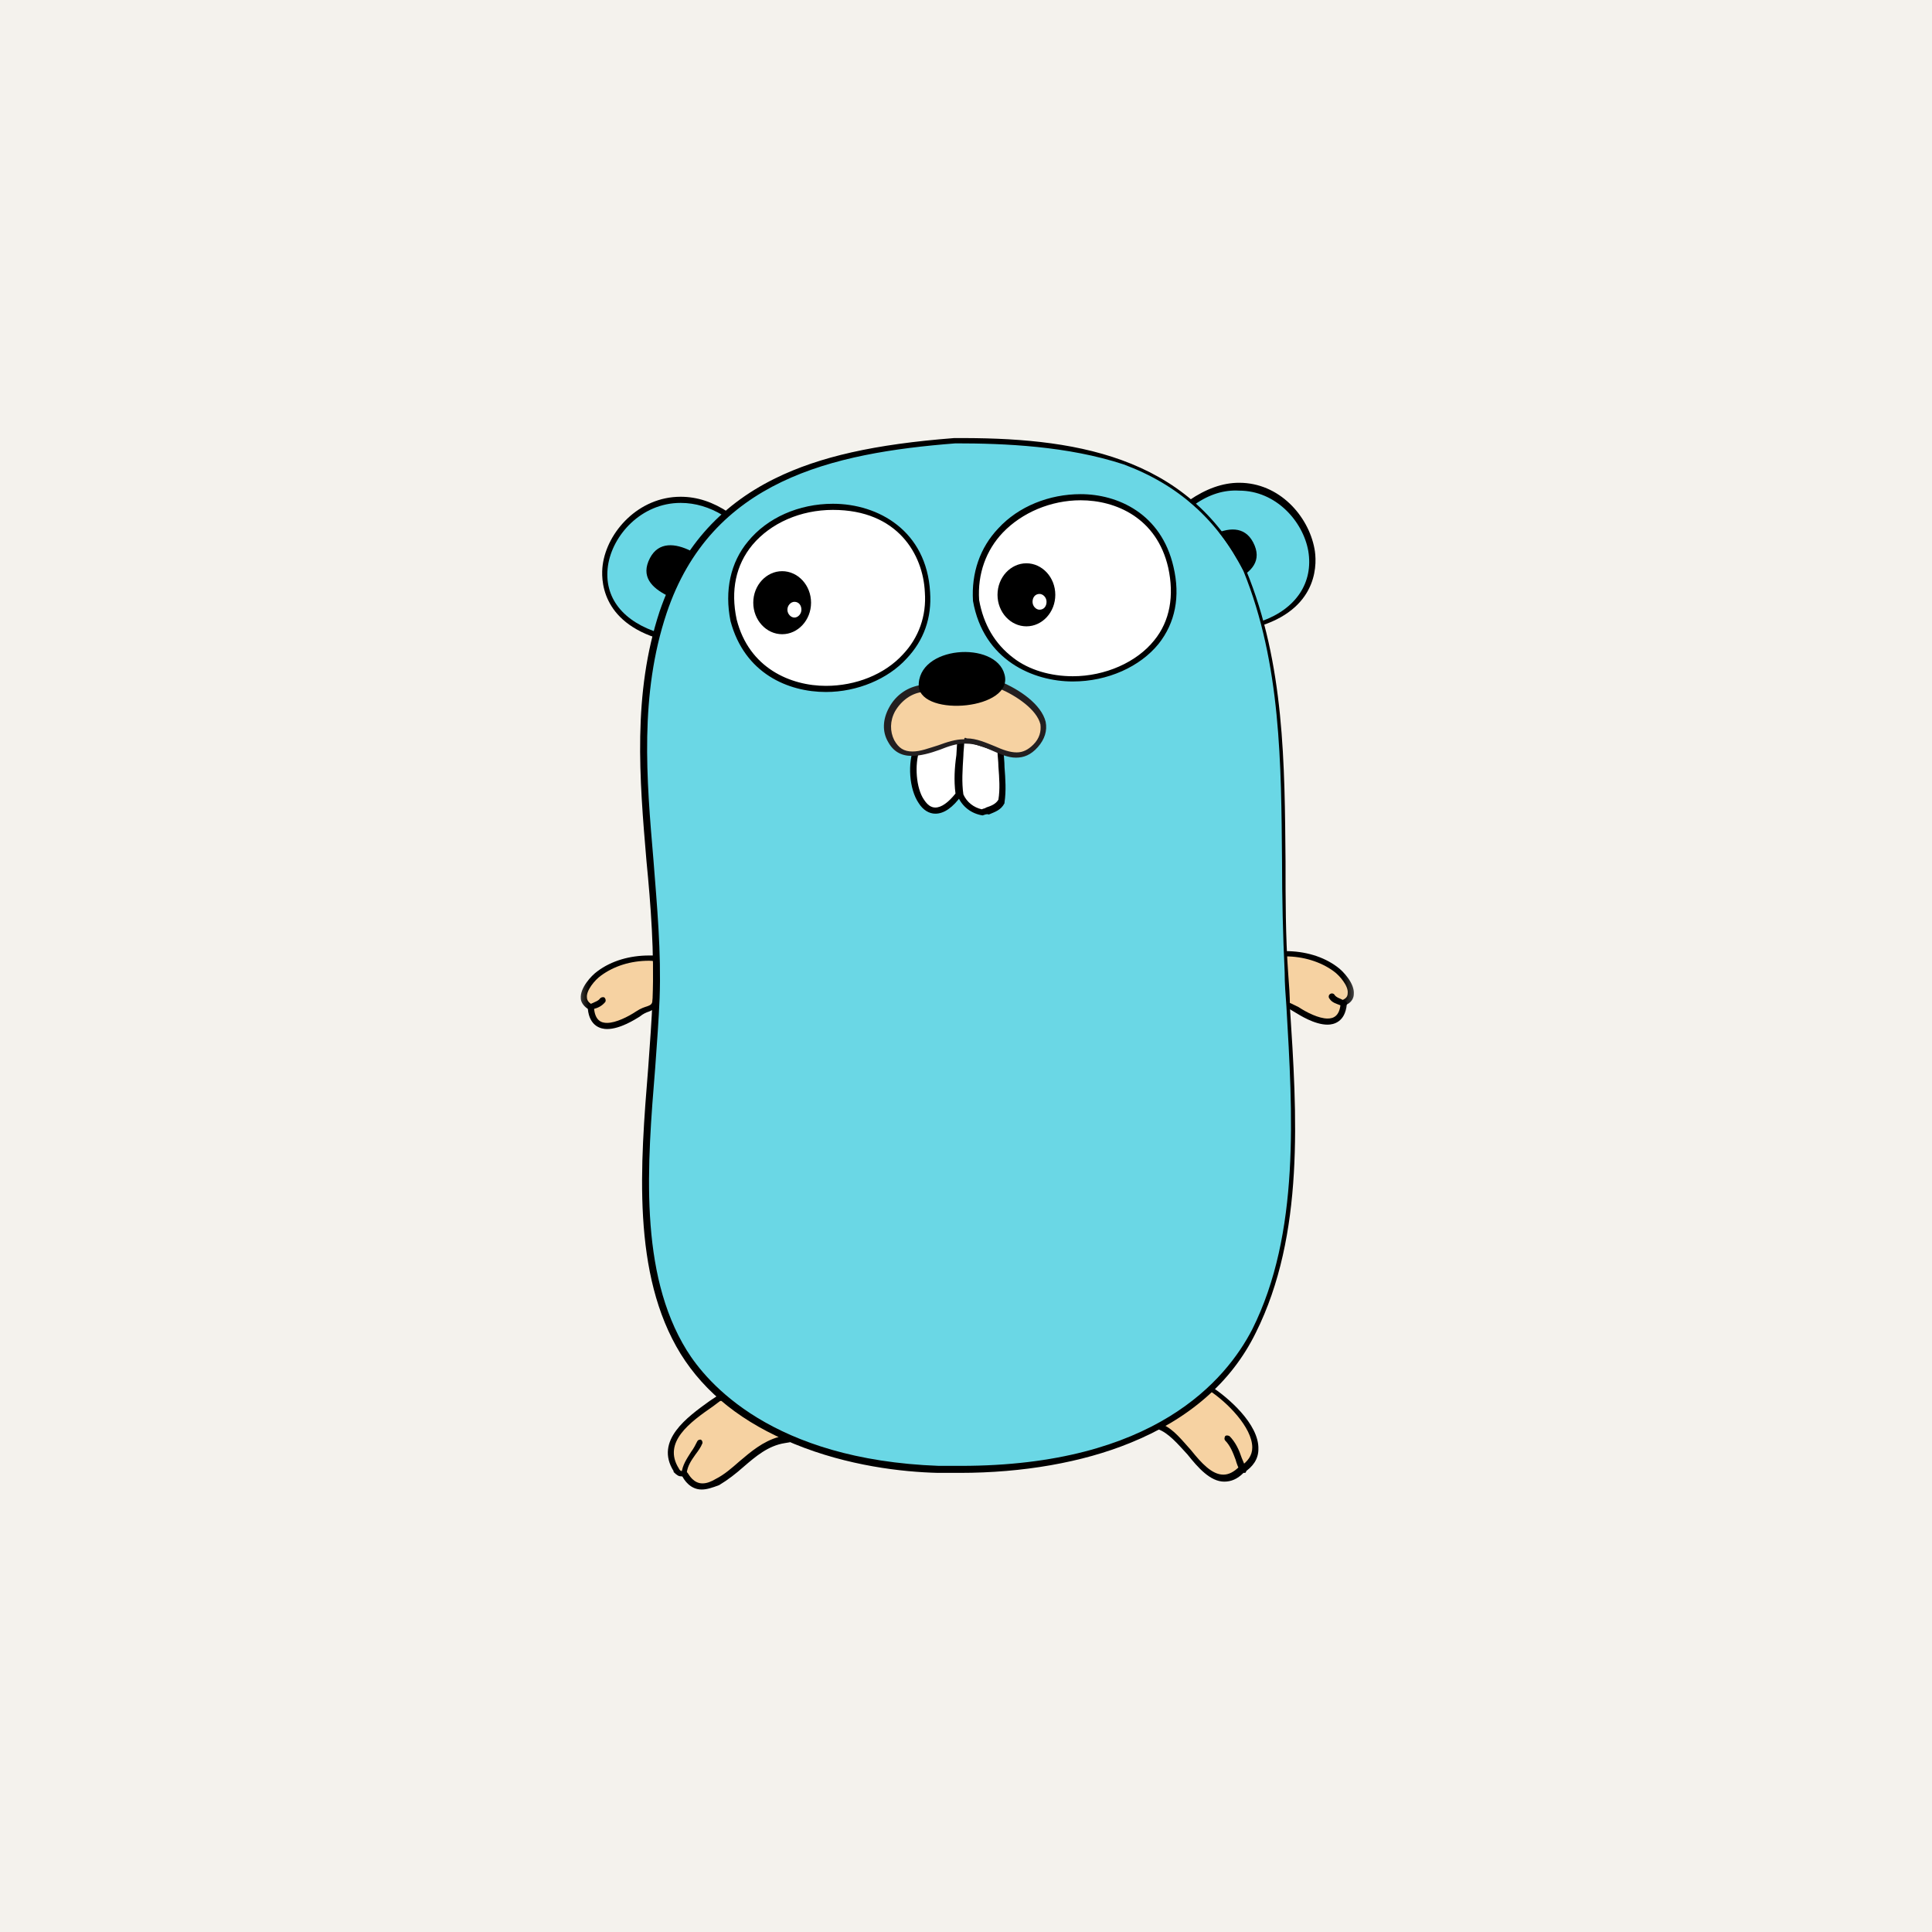 <svg width="100" height="100" viewBox="0 0 100 100" fill="none" xmlns="http://www.w3.org/2000/svg">
<rect width="100" height="100" fill="#BDBDBD"/>
<path d="M0 0H100V100H0V0Z" fill="#F4F2ED"/>
<mask id="mask0_0_1" style="mask-type:luminance" maskUnits="userSpaceOnUse" x="29" y="21" width="42" height="58">
<path d="M29.519 21.453H70.527V78.547H29.519V21.453Z" fill="white"/>
</mask>
<g mask="url(#mask0_0_1)">
<path fill-rule="evenodd" clip-rule="evenodd" d="M30.561 52.13C30.652 53.716 32.237 52.991 32.962 52.492C33.642 51.994 33.869 52.401 33.914 51.45C33.959 50.816 34.005 50.227 34.005 49.592C32.962 49.502 31.83 49.728 30.969 50.362C30.561 50.68 29.7 51.722 30.561 52.13Z" fill="#F6D2A2"/>
</g>
<mask id="mask1_0_1" style="mask-type:luminance" maskUnits="userSpaceOnUse" x="29" y="21" width="42" height="58">
<path d="M29.519 21.453H70.527V78.547H29.519V21.453Z" fill="white"/>
</mask>
<g mask="url(#mask1_0_1)">
<path d="M31.422 53.263C31.105 53.263 30.516 53.127 30.425 52.22C30.153 52.039 30.062 51.812 30.062 51.677C30.017 51.133 30.606 50.498 30.923 50.272C31.648 49.728 32.6 49.456 33.597 49.456H34.186V49.592C34.231 50.091 34.186 50.589 34.141 51.042C34.141 51.178 34.141 51.314 34.095 51.45C34.05 52.13 33.914 52.22 33.597 52.356C33.461 52.402 33.325 52.447 33.098 52.628C32.872 52.764 32.102 53.263 31.422 53.263ZM33.597 49.728C32.645 49.728 31.784 50 31.105 50.498C30.788 50.725 30.334 51.269 30.38 51.631C30.38 51.767 30.47 51.903 30.651 51.994L30.742 52.039V52.13C30.788 52.855 31.15 52.945 31.422 52.945C31.875 52.945 32.509 52.628 32.917 52.356C33.189 52.175 33.37 52.13 33.506 52.084C33.733 51.994 33.778 51.994 33.823 51.45C33.823 51.314 33.823 51.178 33.869 51.042C33.914 50.634 33.914 50.181 33.914 49.773C33.778 49.728 33.688 49.728 33.597 49.728Z" fill="black"/>
</g>
<mask id="mask2_0_1" style="mask-type:luminance" maskUnits="userSpaceOnUse" x="29" y="21" width="42" height="58">
<path d="M29.519 21.453H70.527V78.547H29.519V21.453Z" fill="white"/>
</mask>
<g mask="url(#mask2_0_1)">
<path fill-rule="evenodd" clip-rule="evenodd" d="M30.561 52.13C30.788 52.039 31.059 51.994 31.195 51.767Z" fill="#C6B198"/>
</g>
<mask id="mask3_0_1" style="mask-type:luminance" maskUnits="userSpaceOnUse" x="29" y="21" width="42" height="58">
<path d="M29.519 21.453H70.527V78.547H29.519V21.453Z" fill="white"/>
</mask>
<g mask="url(#mask3_0_1)">
<path d="M30.561 52.266C30.516 52.266 30.425 52.22 30.425 52.175C30.38 52.084 30.425 51.994 30.516 51.994C30.561 51.994 30.606 51.949 30.606 51.949C30.788 51.858 30.969 51.813 31.059 51.677C31.105 51.631 31.195 51.586 31.286 51.631C31.331 51.677 31.377 51.767 31.331 51.858C31.15 52.084 30.923 52.175 30.742 52.22L30.652 52.266H30.561Z" fill="black"/>
</g>
<mask id="mask4_0_1" style="mask-type:luminance" maskUnits="userSpaceOnUse" x="29" y="21" width="42" height="58">
<path d="M29.519 21.453H70.527V78.547H29.519V21.453Z" fill="white"/>
</mask>
<g mask="url(#mask4_0_1)">
<path fill-rule="evenodd" clip-rule="evenodd" d="M34.276 32.963C28.114 31.241 32.691 23.402 37.63 26.619L34.276 32.963Z" fill="#6AD7E5"/>
</g>
<mask id="mask5_0_1" style="mask-type:luminance" maskUnits="userSpaceOnUse" x="29" y="21" width="42" height="58">
<path d="M29.519 21.453H70.527V78.547H29.519V21.453Z" fill="white"/>
</mask>
<g mask="url(#mask5_0_1)">
<path d="M34.367 33.144L34.231 33.098C31.059 32.192 31.105 29.927 31.195 29.247C31.422 27.525 33.053 25.712 35.228 25.712C36.089 25.712 36.905 25.984 37.72 26.528L37.856 26.619L34.367 33.144ZM35.228 26.03C33.189 26.03 31.694 27.706 31.467 29.292C31.241 30.923 32.237 32.192 34.186 32.781L37.403 26.664C36.723 26.256 35.998 26.03 35.228 26.03Z" fill="black"/>
</g>
<mask id="mask6_0_1" style="mask-type:luminance" maskUnits="userSpaceOnUse" x="29" y="21" width="42" height="58">
<path d="M29.519 21.453H70.527V78.547H29.519V21.453Z" fill="white"/>
</mask>
<g mask="url(#mask6_0_1)">
<path fill-rule="evenodd" clip-rule="evenodd" d="M61.6 26.03C66.448 22.631 70.889 30.334 65.225 32.283L61.6 26.03Z" fill="#6AD7E5"/>
</g>
<mask id="mask7_0_1" style="mask-type:luminance" maskUnits="userSpaceOnUse" x="29" y="21" width="42" height="58">
<path d="M29.519 21.453H70.527V78.547H29.519V21.453Z" fill="white"/>
</mask>
<g mask="url(#mask7_0_1)">
<path d="M65.18 32.464L61.419 25.984L61.555 25.894C62.416 25.305 63.276 24.988 64.138 24.988C66.222 24.988 67.717 26.709 68.034 28.386C68.17 29.066 68.306 31.377 65.316 32.373L65.18 32.464ZM61.827 26.12L65.316 32.147C67.083 31.512 67.989 30.153 67.717 28.522C67.445 26.981 66.041 25.395 64.138 25.395C63.367 25.35 62.597 25.577 61.827 26.12Z" fill="black"/>
</g>
<mask id="mask8_0_1" style="mask-type:luminance" maskUnits="userSpaceOnUse" x="29" y="21" width="42" height="58">
<path d="M29.519 21.453H70.527V78.547H29.519V21.453Z" fill="white"/>
</mask>
<g mask="url(#mask8_0_1)">
<path fill-rule="evenodd" clip-rule="evenodd" d="M62.688 71.886C63.911 72.656 66.177 74.967 64.319 76.1C62.552 77.731 61.555 74.287 59.969 73.834C60.648 72.928 61.509 72.067 62.688 71.886Z" fill="#F6D2A2"/>
</g>
<mask id="mask9_0_1" style="mask-type:luminance" maskUnits="userSpaceOnUse" x="29" y="21" width="42" height="58">
<path d="M29.519 21.453H70.527V78.547H29.519V21.453Z" fill="white"/>
</mask>
<g mask="url(#mask9_0_1)">
<path d="M63.367 76.689C62.642 76.689 62.008 75.964 61.464 75.284C60.966 74.741 60.467 74.152 59.923 73.97L59.697 73.925L59.833 73.744C60.377 72.973 61.283 71.977 62.642 71.75H62.688L62.733 71.795C63.503 72.294 65.18 73.698 65.134 75.013C65.134 75.511 64.862 75.919 64.364 76.236C64.047 76.553 63.73 76.689 63.367 76.689ZM60.195 73.744C60.739 73.97 61.192 74.559 61.645 75.058C62.189 75.737 62.733 76.327 63.322 76.327C63.594 76.327 63.866 76.191 64.138 75.919H64.183C64.591 75.647 64.817 75.33 64.817 74.922C64.817 73.88 63.503 72.566 62.597 71.977C61.781 72.203 60.966 72.747 60.195 73.744ZM64.319 76.236C64.273 76.236 64.228 76.191 64.183 76.145C64.092 75.964 64.002 75.737 63.956 75.556C63.82 75.194 63.684 74.831 63.413 74.559C63.367 74.514 63.367 74.423 63.413 74.333C63.458 74.287 63.548 74.287 63.639 74.333C63.956 74.65 64.138 75.058 64.273 75.466L64.5 76.009C64.545 76.1 64.5 76.191 64.455 76.236H64.319Z" fill="black"/>
</g>
<mask id="mask10_0_1" style="mask-type:luminance" maskUnits="userSpaceOnUse" x="29" y="21" width="42" height="58">
<path d="M29.519 21.453H70.527V78.547H29.519V21.453Z" fill="white"/>
</mask>
<g mask="url(#mask10_0_1)">
<path fill-rule="evenodd" clip-rule="evenodd" d="M40.575 74.514C39.125 74.741 38.309 76.055 37.086 76.734C35.953 77.414 35.5 76.508 35.409 76.327C35.228 76.236 35.228 76.417 34.956 76.145C33.914 74.469 36.044 73.245 37.177 72.43C38.763 72.067 39.759 73.427 40.575 74.514Z" fill="#F6D2A2"/>
</g>
<mask id="mask11_0_1" style="mask-type:luminance" maskUnits="userSpaceOnUse" x="29" y="21" width="42" height="58">
<path d="M29.519 21.453H70.527V78.547H29.519V21.453Z" fill="white"/>
</mask>
<g mask="url(#mask11_0_1)">
<path d="M36.316 77.097C35.727 77.097 35.409 76.598 35.319 76.417H35.273C35.138 76.417 35.047 76.372 34.866 76.191V76.145C33.869 74.559 35.591 73.336 36.723 72.52L37.131 72.248H37.222C37.403 72.203 37.539 72.203 37.72 72.203C39.08 72.203 39.941 73.381 40.666 74.333L40.892 74.65L40.62 74.695C39.759 74.831 39.125 75.375 38.491 75.919C38.083 76.281 37.675 76.598 37.222 76.87C36.859 77.006 36.587 77.097 36.316 77.097ZM35.319 76.145C35.364 76.145 35.409 76.145 35.5 76.191H35.545L35.591 76.236C35.681 76.372 35.908 76.78 36.361 76.78C36.587 76.78 36.814 76.689 37.041 76.553C37.494 76.327 37.902 75.964 38.264 75.647C38.853 75.148 39.487 74.605 40.303 74.378C39.623 73.472 38.808 72.475 37.675 72.475C37.539 72.475 37.403 72.475 37.267 72.52L36.905 72.792C35.727 73.608 34.277 74.65 35.138 76.009C35.183 76.1 35.228 76.145 35.319 76.145ZM35.409 76.463C35.319 76.463 35.228 76.372 35.273 76.281C35.319 75.828 35.545 75.511 35.772 75.148C35.908 74.967 35.998 74.786 36.089 74.605C36.134 74.514 36.225 74.514 36.27 74.514C36.361 74.559 36.361 74.65 36.361 74.695C36.27 74.922 36.134 75.103 35.998 75.284C35.772 75.602 35.591 75.873 35.545 76.236C35.545 76.417 35.5 76.463 35.409 76.463Z" fill="black"/>
</g>
<mask id="mask12_0_1" style="mask-type:luminance" maskUnits="userSpaceOnUse" x="29" y="21" width="42" height="58">
<path d="M29.519 21.453H70.527V78.547H29.519V21.453Z" fill="white"/>
</mask>
<g mask="url(#mask12_0_1)">
<path fill-rule="evenodd" clip-rule="evenodd" d="M34.548 30.833C33.733 30.425 33.144 29.836 33.642 28.884C34.095 28.023 34.956 28.114 35.772 28.522L34.548 30.833ZM63.956 30.017C64.772 29.61 65.361 29.02 64.862 28.069C64.409 27.208 63.548 27.299 62.733 27.706L63.956 30.017Z" fill="black"/>
</g>
<mask id="mask13_0_1" style="mask-type:luminance" maskUnits="userSpaceOnUse" x="29" y="21" width="42" height="58">
<path d="M29.519 21.453H70.527V78.547H29.519V21.453Z" fill="white"/>
</mask>
<g mask="url(#mask13_0_1)">
<path fill-rule="evenodd" clip-rule="evenodd" d="M69.53 51.903C69.439 53.489 67.853 52.764 67.128 52.266C66.448 51.767 66.222 52.175 66.177 51.223C66.131 50.589 66.086 50 66.086 49.366C67.128 49.275 68.261 49.502 69.122 50.136C69.575 50.498 70.391 51.495 69.53 51.903Z" fill="#F6D2A2"/>
</g>
<mask id="mask14_0_1" style="mask-type:luminance" maskUnits="userSpaceOnUse" x="29" y="21" width="42" height="58">
<path d="M29.519 21.453H70.527V78.547H29.519V21.453Z" fill="white"/>
</mask>
<g mask="url(#mask14_0_1)">
<path d="M68.714 53.036C68.034 53.036 67.264 52.538 67.037 52.402C66.811 52.266 66.675 52.175 66.539 52.13C66.177 51.994 66.086 51.903 66.041 51.224C66.041 51.087 66.041 50.952 65.995 50.816C65.95 50.363 65.905 49.864 65.95 49.366V49.23H66.539C67.536 49.23 68.487 49.502 69.213 50.045C69.53 50.272 70.119 50.906 70.073 51.45C70.073 51.631 69.983 51.858 69.711 51.994C69.62 52.9 69.031 53.036 68.714 53.036ZM66.222 49.547C66.222 49.955 66.222 50.408 66.267 50.816C66.267 50.952 66.267 51.087 66.312 51.224C66.358 51.767 66.403 51.767 66.63 51.858C66.766 51.903 66.947 51.994 67.219 52.13C67.626 52.402 68.261 52.719 68.714 52.719C68.986 52.719 69.348 52.628 69.394 51.903V51.812L69.484 51.767C69.666 51.677 69.756 51.586 69.756 51.405C69.802 51.042 69.348 50.498 69.031 50.272C68.352 49.773 67.445 49.502 66.539 49.502C66.448 49.547 66.358 49.547 66.222 49.547Z" fill="black"/>
</g>
<mask id="mask15_0_1" style="mask-type:luminance" maskUnits="userSpaceOnUse" x="29" y="21" width="42" height="58">
<path d="M29.519 21.453H70.527V78.547H29.519V21.453Z" fill="white"/>
</mask>
<g mask="url(#mask15_0_1)">
<path fill-rule="evenodd" clip-rule="evenodd" d="M69.53 51.903C69.303 51.812 69.031 51.767 68.895 51.541Z" fill="#C6B198"/>
</g>
<mask id="mask16_0_1" style="mask-type:luminance" maskUnits="userSpaceOnUse" x="29" y="21" width="42" height="58">
<path d="M29.519 21.453H70.527V78.547H29.519V21.453Z" fill="white"/>
</mask>
<g mask="url(#mask16_0_1)">
<path d="M69.53 52.084H69.484L69.394 52.039C69.167 51.948 68.941 51.903 68.805 51.676C68.759 51.631 68.759 51.495 68.85 51.45C68.895 51.405 69.031 51.405 69.076 51.495C69.167 51.631 69.348 51.676 69.53 51.767C69.575 51.767 69.62 51.812 69.62 51.812C69.711 51.858 69.756 51.948 69.711 51.994C69.666 52.039 69.575 52.084 69.53 52.084Z" fill="black"/>
</g>
<mask id="mask17_0_1" style="mask-type:luminance" maskUnits="userSpaceOnUse" x="29" y="21" width="42" height="58">
<path d="M29.519 21.453H70.527V78.547H29.519V21.453Z" fill="white"/>
</mask>
<g mask="url(#mask17_0_1)">
<path fill-rule="evenodd" clip-rule="evenodd" d="M49.456 22.812C55.619 22.812 61.373 23.673 64.409 29.609C67.128 36.225 66.131 43.384 66.584 50.408C66.947 56.434 67.717 63.367 64.953 68.941C62.008 74.786 54.667 76.281 48.641 76.055C43.883 75.873 38.173 74.333 35.455 69.983C32.328 64.908 33.778 57.341 34.005 51.677C34.276 44.97 32.192 38.219 34.413 31.694C36.633 24.852 42.795 23.311 49.456 22.812Z" fill="#6AD7E5"/>
</g>
<mask id="mask18_0_1" style="mask-type:luminance" maskUnits="userSpaceOnUse" x="29" y="21" width="42" height="58">
<path d="M29.519 21.453H70.527V78.547H29.519V21.453Z" fill="white"/>
</mask>
<g mask="url(#mask18_0_1)">
<path d="M49.683 76.236H48.55C46.692 76.191 43.883 75.873 41.119 74.74C38.445 73.653 36.497 72.112 35.228 70.073C32.691 65.95 33.144 60.286 33.552 55.256C33.642 53.987 33.733 52.809 33.778 51.676C33.869 49.32 33.688 46.873 33.461 44.562C33.098 40.303 32.736 35.908 34.141 31.648C35.228 28.476 37.177 26.211 40.122 24.761C42.433 23.628 45.288 22.994 49.366 22.676C55.438 22.631 61.464 23.492 64.5 29.519C66.494 34.367 66.494 39.578 66.539 44.608C66.539 46.511 66.539 48.459 66.675 50.362C66.72 50.951 66.766 51.541 66.766 52.13C67.128 57.658 67.536 63.911 64.998 68.986C63.73 71.569 61.509 73.472 58.473 74.695C56.027 75.692 52.945 76.236 49.683 76.236ZM49.456 22.948C43.067 23.447 36.814 24.851 34.503 31.739C33.098 35.953 33.461 40.303 33.823 44.517C34.005 46.873 34.231 49.275 34.141 51.676C34.095 52.809 34.005 53.987 33.914 55.256C33.506 60.24 33.053 65.859 35.545 69.892C36.587 71.569 39.941 75.556 48.595 75.873H49.728C59.742 75.873 63.458 71.433 64.817 68.805C67.309 63.82 66.901 57.567 66.584 52.084C66.539 51.495 66.494 50.906 66.494 50.317C66.403 48.414 66.358 46.465 66.358 44.562C66.312 39.578 66.312 34.367 64.364 29.564C63.005 26.89 60.966 25.078 58.156 24.036C55.256 23.084 51.994 22.948 49.456 22.948Z" fill="black"/>
</g>
<mask id="mask19_0_1" style="mask-type:luminance" maskUnits="userSpaceOnUse" x="29" y="21" width="42" height="58">
<path d="M29.519 21.453H70.527V78.547H29.519V21.453Z" fill="white"/>
</mask>
<g mask="url(#mask19_0_1)">
<path fill-rule="evenodd" clip-rule="evenodd" d="M50.544 31.059C51.631 37.494 62.144 35.772 60.648 29.292C59.289 23.492 50.181 25.123 50.544 31.059Z" fill="white"/>
</g>
<mask id="mask20_0_1" style="mask-type:luminance" maskUnits="userSpaceOnUse" x="29" y="21" width="42" height="58">
<path d="M29.519 21.453H70.527V78.547H29.519V21.453Z" fill="white"/>
</mask>
<g mask="url(#mask20_0_1)">
<path d="M55.528 35.273C53.489 35.273 50.906 34.186 50.362 31.105C50.272 29.655 50.725 28.341 51.676 27.344C52.719 26.211 54.305 25.577 55.936 25.577C57.839 25.577 60.105 26.573 60.739 29.338C61.102 30.878 60.83 32.238 59.969 33.325C59.017 34.503 57.341 35.273 55.528 35.273ZM50.68 31.059C50.906 32.328 51.495 33.325 52.447 34.05C53.263 34.684 54.395 35.002 55.528 35.002C57.205 35.002 58.836 34.277 59.742 33.144C60.558 32.147 60.784 30.833 60.467 29.383C59.878 26.8 57.748 25.894 55.936 25.894C54.395 25.894 52.9 26.528 51.903 27.57C51.042 28.477 50.589 29.7 50.68 31.059Z" fill="black"/>
</g>
<mask id="mask21_0_1" style="mask-type:luminance" maskUnits="userSpaceOnUse" x="29" y="21" width="42" height="58">
<path d="M29.519 21.453H70.527V78.547H29.519V21.453Z" fill="white"/>
</mask>
<g mask="url(#mask21_0_1)">
<path fill-rule="evenodd" clip-rule="evenodd" d="M37.992 32.102C39.442 37.675 48.369 36.27 48.052 30.652C47.644 23.945 36.587 25.214 37.992 32.102Z" fill="white"/>
</g>
<mask id="mask22_0_1" style="mask-type:luminance" maskUnits="userSpaceOnUse" x="29" y="21" width="42" height="58">
<path d="M29.519 21.453H70.527V78.547H29.519V21.453Z" fill="white"/>
</mask>
<g mask="url(#mask22_0_1)">
<path d="M42.75 35.817C40.801 35.817 38.536 34.866 37.811 32.147C37.494 30.561 37.811 29.111 38.717 28.023C39.714 26.8 41.345 26.075 43.112 26.075C45.469 26.075 47.961 27.48 48.142 30.651C48.233 31.966 47.825 33.144 46.919 34.095C45.967 35.138 44.381 35.817 42.75 35.817ZM43.112 26.392C41.436 26.392 39.895 27.072 38.944 28.205C38.083 29.247 37.811 30.561 38.128 32.056C38.763 34.594 40.938 35.5 42.75 35.5C44.291 35.5 45.786 34.911 46.737 33.869C47.553 33.008 47.961 31.875 47.87 30.651C47.78 28.703 46.466 26.392 43.112 26.392Z" fill="black"/>
</g>
<mask id="mask23_0_1" style="mask-type:luminance" maskUnits="userSpaceOnUse" x="29" y="21" width="42" height="58">
<path d="M29.519 21.453H70.527V78.547H29.519V21.453Z" fill="white"/>
</mask>
<g mask="url(#mask23_0_1)">
<path fill-rule="evenodd" clip-rule="evenodd" d="M51.812 38.762C51.812 39.578 51.994 40.53 51.858 41.436C51.631 41.844 51.223 41.889 50.861 42.025C50.362 41.934 49.955 41.617 49.728 41.164C49.592 40.167 49.773 39.17 49.819 38.173L51.812 38.762Z" fill="white"/>
</g>
<mask id="mask24_0_1" style="mask-type:luminance" maskUnits="userSpaceOnUse" x="29" y="21" width="42" height="58">
<path d="M29.519 21.453H70.527V78.547H29.519V21.453Z" fill="white"/>
</mask>
<g mask="url(#mask24_0_1)">
<path d="M50.861 42.206C50.272 42.116 49.819 41.753 49.592 41.255C49.502 40.53 49.547 39.85 49.592 39.17C49.638 38.853 49.638 38.536 49.638 38.219V38.038L51.948 38.763V38.853C51.948 39.125 51.994 39.397 51.994 39.714C52.039 40.303 52.084 40.938 51.994 41.527V41.572C51.812 41.934 51.495 42.025 51.178 42.161C51.087 42.116 50.997 42.161 50.861 42.206ZM49.864 41.119C50.045 41.527 50.408 41.798 50.816 41.889C50.906 41.844 50.997 41.844 51.042 41.798C51.314 41.708 51.541 41.617 51.677 41.391C51.767 40.847 51.722 40.258 51.677 39.669C51.677 39.397 51.631 39.125 51.631 38.898L49.909 38.355C49.909 38.627 49.864 38.898 49.864 39.125C49.819 39.85 49.773 40.484 49.864 41.119Z" fill="black"/>
</g>
<mask id="mask25_0_1" style="mask-type:luminance" maskUnits="userSpaceOnUse" x="29" y="21" width="42" height="58">
<path d="M29.519 21.453H70.527V78.547H29.519V21.453Z" fill="white"/>
</mask>
<g mask="url(#mask25_0_1)">
<path fill-rule="evenodd" clip-rule="evenodd" d="M41.98 31.195C41.98 32.102 41.3 32.827 40.484 32.827C39.669 32.827 38.989 32.102 38.989 31.195C38.989 30.289 39.669 29.564 40.484 29.564C41.3 29.564 41.98 30.289 41.98 31.195Z" fill="black"/>
</g>
<mask id="mask26_0_1" style="mask-type:luminance" maskUnits="userSpaceOnUse" x="29" y="21" width="42" height="58">
<path d="M29.519 21.453H70.527V78.547H29.519V21.453Z" fill="white"/>
</mask>
<g mask="url(#mask26_0_1)">
<path fill-rule="evenodd" clip-rule="evenodd" d="M41.481 31.558C41.481 31.784 41.3 31.965 41.119 31.965C40.938 31.965 40.756 31.784 40.756 31.558C40.756 31.331 40.938 31.15 41.119 31.15C41.345 31.15 41.481 31.331 41.481 31.558Z" fill="white"/>
</g>
<mask id="mask27_0_1" style="mask-type:luminance" maskUnits="userSpaceOnUse" x="29" y="21" width="42" height="58">
<path d="M29.519 21.453H70.527V78.547H29.519V21.453Z" fill="white"/>
</mask>
<g mask="url(#mask27_0_1)">
<path fill-rule="evenodd" clip-rule="evenodd" d="M54.622 30.788C54.622 31.694 53.942 32.419 53.127 32.419C52.311 32.419 51.631 31.694 51.631 30.788C51.631 29.881 52.311 29.156 53.127 29.156C53.942 29.156 54.622 29.881 54.622 30.788Z" fill="black"/>
</g>
<mask id="mask28_0_1" style="mask-type:luminance" maskUnits="userSpaceOnUse" x="29" y="21" width="42" height="58">
<path d="M29.519 21.453H70.527V78.547H29.519V21.453Z" fill="white"/>
</mask>
<g mask="url(#mask28_0_1)">
<path fill-rule="evenodd" clip-rule="evenodd" d="M54.169 31.15C54.169 31.377 54.033 31.558 53.806 31.558C53.625 31.558 53.444 31.377 53.444 31.15C53.444 30.923 53.58 30.742 53.806 30.742C53.987 30.742 54.169 30.923 54.169 31.15ZM47.462 38.672C46.783 40.258 47.825 43.475 49.638 41.119C49.502 40.122 49.683 39.125 49.728 38.128L47.462 38.672Z" fill="white"/>
</g>
<mask id="mask29_0_1" style="mask-type:luminance" maskUnits="userSpaceOnUse" x="29" y="21" width="42" height="58">
<path d="M29.519 21.453H70.527V78.547H29.519V21.453Z" fill="white"/>
</mask>
<g mask="url(#mask29_0_1)">
<path d="M48.414 42.116C48.097 42.116 47.78 41.934 47.553 41.572C47.055 40.847 46.964 39.487 47.327 38.627L47.372 38.536L49.864 37.902V38.083L49.819 39.08C49.773 39.759 49.728 40.394 49.819 41.074V41.119L49.773 41.164C49.32 41.798 48.867 42.116 48.414 42.116ZM47.598 38.808C47.327 39.578 47.417 40.802 47.825 41.391C48.006 41.663 48.188 41.798 48.414 41.798C48.731 41.798 49.094 41.527 49.456 41.074C49.366 40.394 49.411 39.714 49.502 39.08L49.547 38.309L47.598 38.808Z" fill="black"/>
</g>
<mask id="mask30_0_1" style="mask-type:luminance" maskUnits="userSpaceOnUse" x="29" y="21" width="42" height="58">
<path d="M29.519 21.453H70.527V78.547H29.519V21.453Z" fill="white"/>
</mask>
<g mask="url(#mask30_0_1)">
<path fill-rule="evenodd" clip-rule="evenodd" d="M47.689 35.591C46.466 35.681 45.469 37.177 46.103 38.309C46.964 39.85 48.822 38.173 50 38.309C51.359 38.355 52.447 39.759 53.534 38.581C54.758 37.267 52.991 35.998 51.676 35.409L47.689 35.591Z" fill="#F6D2A2"/>
</g>
<mask id="mask31_0_1" style="mask-type:luminance" maskUnits="userSpaceOnUse" x="29" y="21" width="42" height="58">
<path d="M29.519 21.453H70.527V78.547H29.519V21.453Z" fill="white"/>
</mask>
<g mask="url(#mask31_0_1)">
<path d="M52.583 39.216C52.175 39.216 51.767 39.034 51.359 38.853C50.952 38.672 50.498 38.491 50 38.491H49.864C49.502 38.491 49.094 38.627 48.641 38.808C48.142 38.989 47.644 39.125 47.191 39.125C46.647 39.125 46.239 38.898 45.967 38.4C45.65 37.856 45.695 37.222 46.013 36.633C46.375 35.953 47.009 35.545 47.689 35.455L51.722 35.273H51.767C52.764 35.681 53.897 36.452 54.123 37.358C54.214 37.811 54.078 38.264 53.716 38.672C53.353 39.08 52.991 39.216 52.583 39.216ZM50.045 38.219C50.544 38.219 51.042 38.445 51.495 38.627C51.903 38.808 52.266 38.944 52.628 38.944C52.945 38.944 53.217 38.808 53.489 38.536C53.806 38.219 53.897 37.856 53.852 37.494C53.67 36.723 52.583 35.998 51.722 35.636L47.78 35.817C47.191 35.862 46.647 36.27 46.33 36.814C46.058 37.312 46.058 37.856 46.284 38.309C46.511 38.717 46.783 38.898 47.236 38.898C47.644 38.898 48.097 38.717 48.55 38.581C49.048 38.4 49.456 38.264 49.909 38.264C49.909 38.173 49.955 38.173 50.045 38.219Z" fill="#231F20"/>
</g>
<mask id="mask32_0_1" style="mask-type:luminance" maskUnits="userSpaceOnUse" x="29" y="21" width="42" height="58">
<path d="M29.519 21.453H70.527V78.547H29.519V21.453Z" fill="white"/>
</mask>
<g mask="url(#mask32_0_1)">
<path fill-rule="evenodd" clip-rule="evenodd" d="M47.553 35.545C47.462 33.416 51.541 33.144 51.994 34.911C52.492 36.723 47.734 37.131 47.553 35.545Z" fill="black"/>
</g>
</svg>
